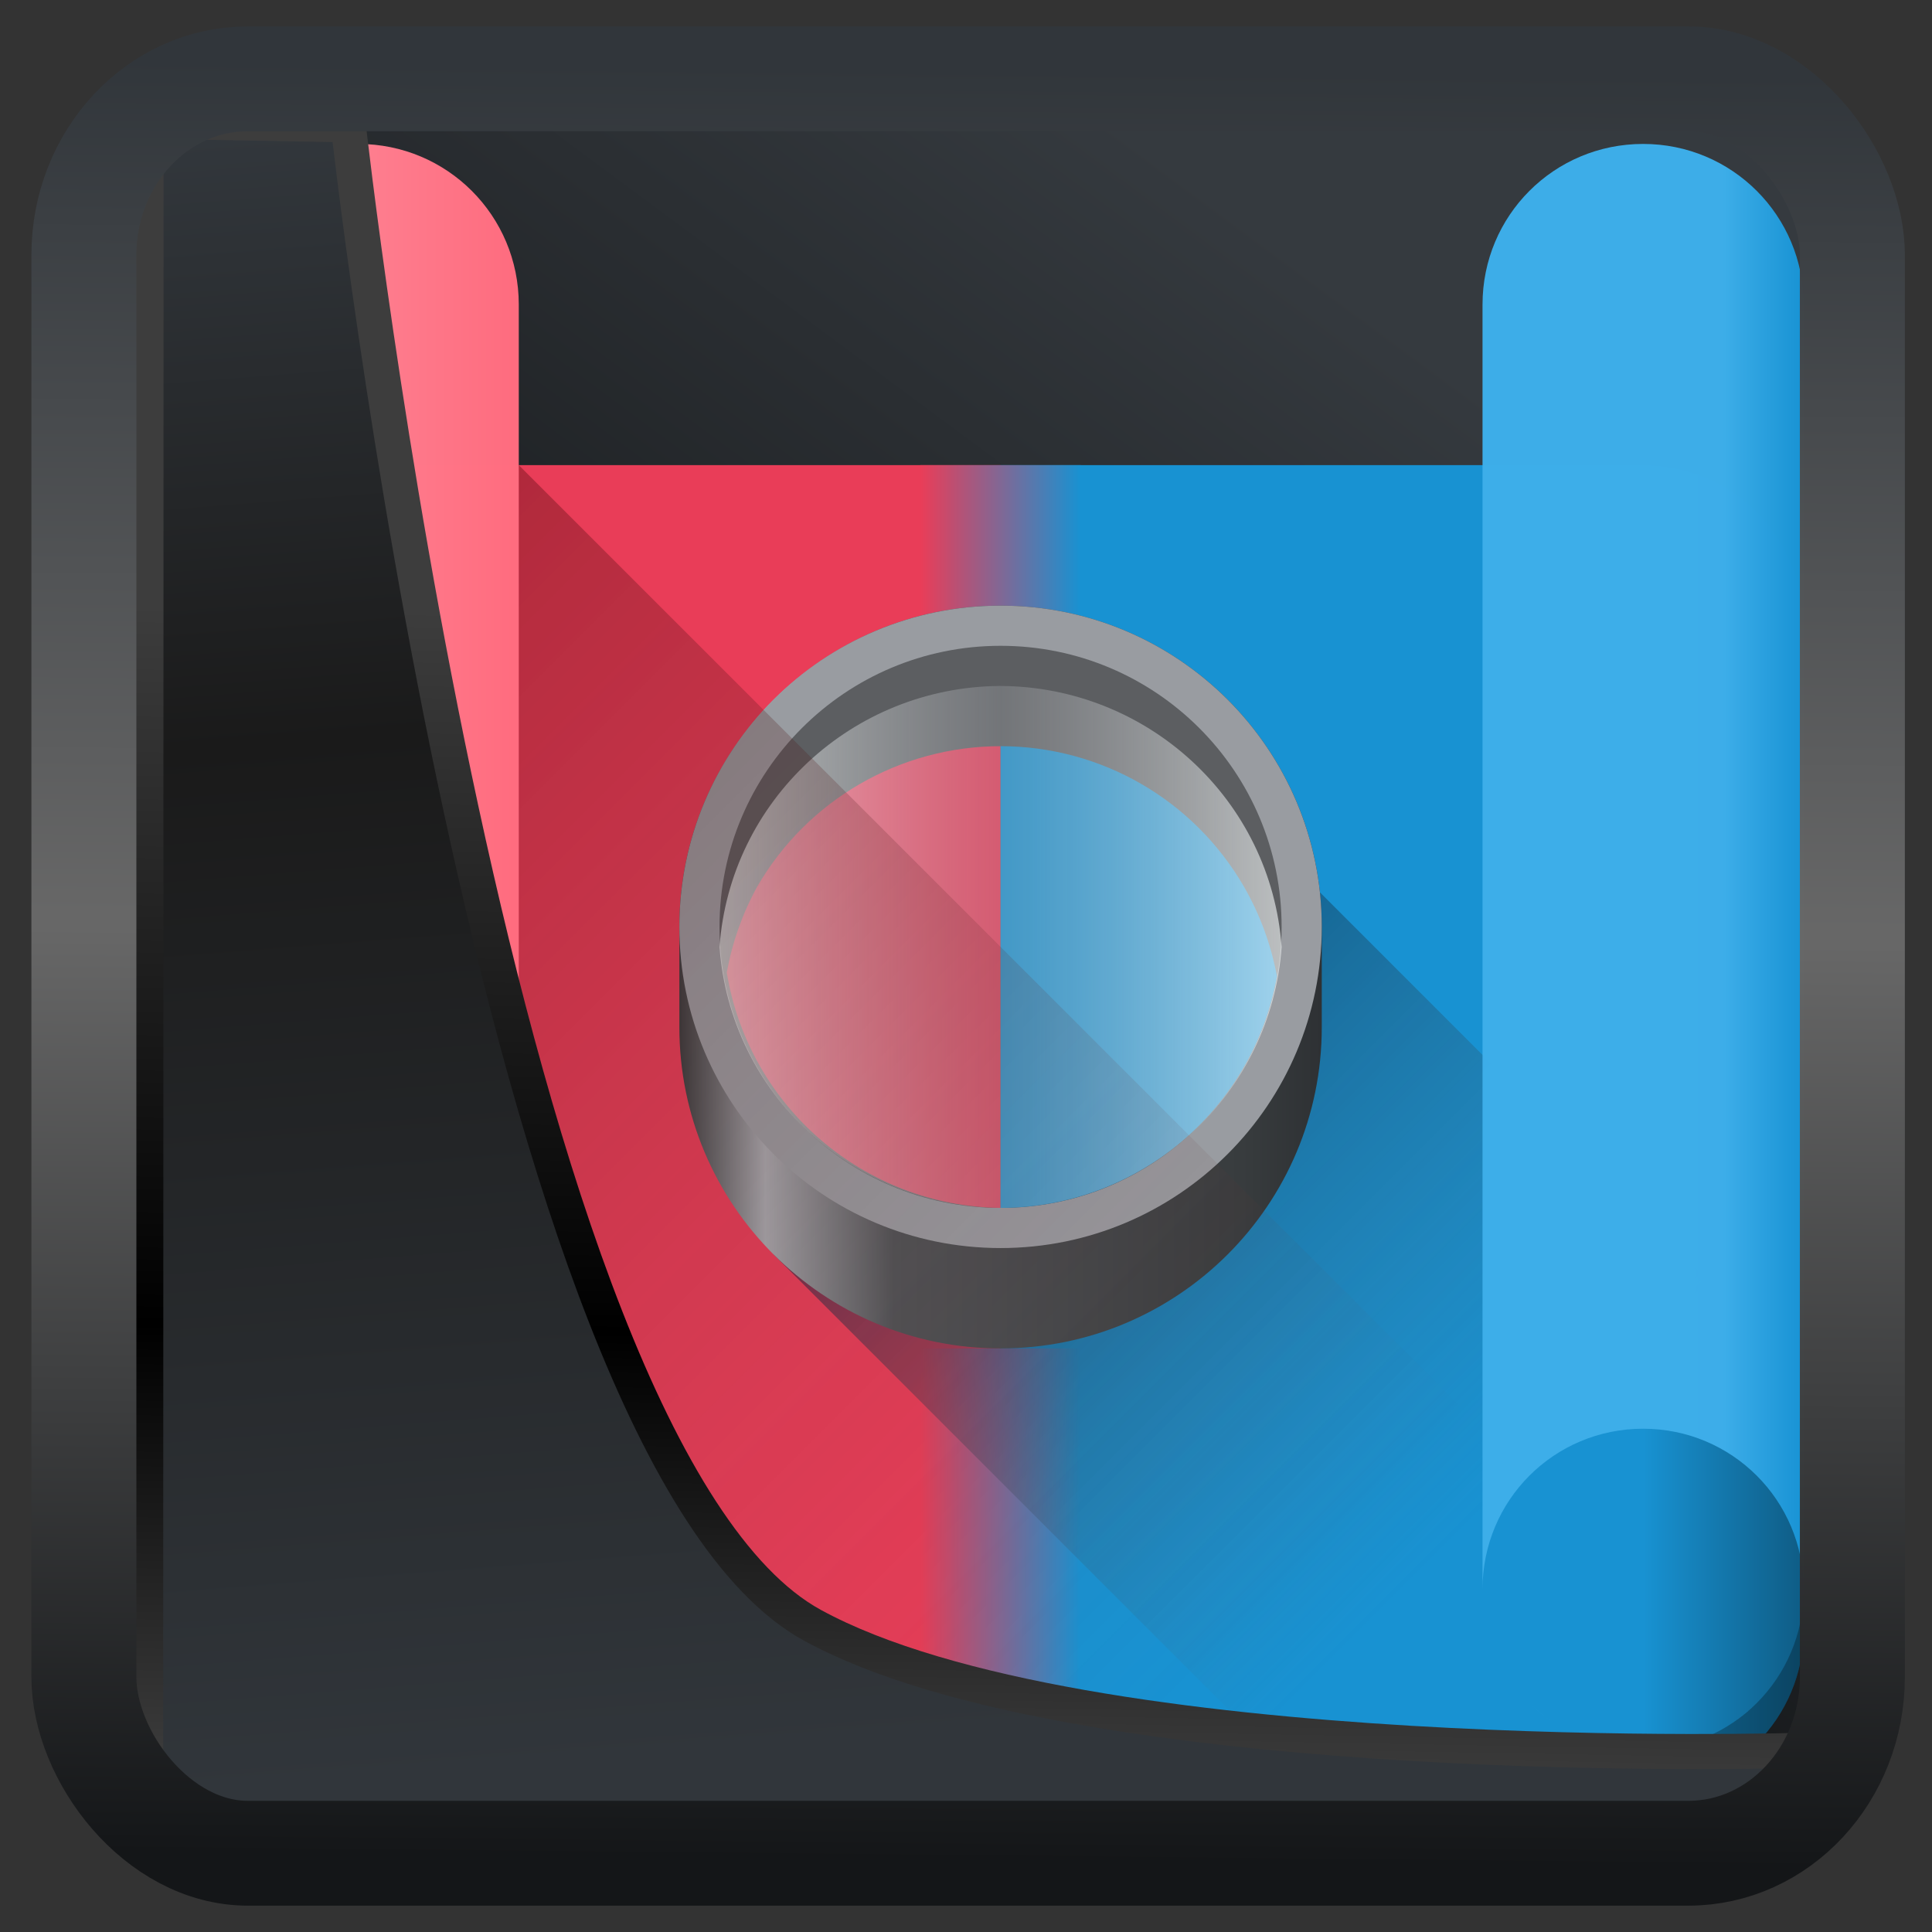 <svg width="32" height="32" version="1.1" viewBox="0 0 48.12 48.12" xmlns="http://www.w3.org/2000/svg" xmlns:xlink="http://www.w3.org/1999/xlink">
<rect x="0" y="0" width="48.12" height="48.12" fill="#333333" stroke="none"/>
<defs>
<linearGradient id="linearGradient3403" x1="6.949" x2="11.215" y1="4.555" y2="59.052" gradientUnits="userSpaceOnUse">
<stop style="stop-color:#32373c" offset="0"/>
<stop style="stop-color:#1a1a1a" offset=".368"/>
<stop style="stop-color:#31363b" offset="1"/>
</linearGradient>
<linearGradient id="linearGradient20558" x1="25.802" x2="25.111" y1="20.374" y2="58.913" gradientUnits="userSpaceOnUse">
<stop style="stop-color:#3d3d3d" offset="0"/>
<stop offset=".618"/>
<stop style="stop-color:#3d3d3d" offset="1"/>
</linearGradient>
<linearGradient id="linearGradient4557" x1="43.5" x2="44.142" y1="64.012" y2=".306" gradientTransform="translate(.361 -.13)" gradientUnits="userSpaceOnUse">
<stop style="stop-color:#141618" offset="0"/>
<stop style="stop-color:#686868" offset=".518"/>
<stop style="stop-color:#31363b" offset="1"/>
</linearGradient>
<linearGradient id="linearGradient919" x1="7.401" x2="33.063" y1="41.743" y2="7.107" gradientUnits="userSpaceOnUse">
<stop style="stop-opacity:.996" offset="0"/>
<stop style="stop-color:#353a3f;stop-opacity:.996" offset="1"/>
</linearGradient>
<linearGradient id="linear0" x1="21.167" x2="22.225" y1="257.84" y2="257.84" gradientTransform="matrix(3.78 0 0 3.78 -76.009 -945.58)" gradientUnits="userSpaceOnUse">
<stop style="stop-color:#bf0038" offset="0"/>
<stop style="stop-color:#e93d58" offset="1"/>
</linearGradient>
<linearGradient id="linear1" x1="21.167" x2="31.75" y1="257.84" y2="257.84" gradientTransform="matrix(3.78 0 0 3.78 -76.009 -945.58)" gradientUnits="userSpaceOnUse">
<stop style="stop-color:#1892d2" offset="0"/>
<stop style="stop-color:#1892d2" offset=".1"/>
<stop style="stop-color:#1892d2" offset=".9"/>
<stop style="stop-color:#0f5c85" offset="1"/>
</linearGradient>
<linearGradient id="linear2" x1="26.987" x2="25.929" y1="254.14" y2="254.14" gradientTransform="matrix(3.78 0 0 3.78 -76.009 -917.58)" gradientUnits="userSpaceOnUse">
<stop style="stop-color:#1892d2" offset="0"/>
<stop style="stop-color:#e93d58" offset="1"/>
</linearGradient>
<linearGradient id="linear3" x1="21.167" x2="22.225" y1="257.84" y2="257.84" gradientTransform="matrix(3.78 0 0 3.78 -76.009 -946.58)" gradientUnits="userSpaceOnUse">
<stop style="stop-color:#bf0038" offset="0"/>
<stop style="stop-color:#e93d58" offset="1"/>
</linearGradient>
<linearGradient id="linear4" x1="21.167" x2="31.75" y1="257.84" y2="257.84" gradientTransform="matrix(3.78 0 0 3.78 -76.009 -946.58)" gradientUnits="userSpaceOnUse">
<stop style="stop-color:#1892d2" offset="0"/>
<stop style="stop-color:#1892d2" offset=".1"/>
<stop style="stop-color:#1892d2" offset=".9"/>
<stop style="stop-color:#0f5c85" offset="1"/>
</linearGradient>
<linearGradient id="linear5" x1="26.987" x2="25.929" y1="254.14" y2="254.14" gradientTransform="matrix(3.78 0 0 9.449 -76.009 -2362.4)" gradientUnits="userSpaceOnUse">
<stop style="stop-color:#1892d2" offset="0"/>
<stop style="stop-color:#e93d58" offset="1"/>
</linearGradient>
<linearGradient id="linear6" x1="26.326" x2="30.948" y1="257.31" y2="257.31" gradientTransform="matrix(2.673 2.673 -2.673 2.673 641 -732.43)" gradientUnits="userSpaceOnUse">
<stop style="stop-color:#00223e;stop-opacity:.538" offset="0"/>
<stop style="stop-color:#5c5f62;stop-opacity:0" offset="1"/>
</linearGradient>
<linearGradient id="linear7" x1="26.987" x2="25.929" y1="254.14" y2="254.14" gradientTransform="matrix(3.78 0 0 3.78 -76.009 -946.58)" gradientUnits="userSpaceOnUse">
<stop style="stop-color:#1892d2" offset="0"/>
<stop style="stop-color:#e93d58" offset="1"/>
</linearGradient>
<linearGradient id="linear8" x1="24.342" x2="28.575" y1="256.25" y2="256.25" gradientTransform="matrix(3.78 0 0 2.914 -76.009 -721.86)" gradientUnits="userSpaceOnUse">
<stop style="stop-color:#383c3e" offset="0"/>
<stop style="stop-color:#a8abb0" offset=".133"/>
<stop style="stop-color:#4f5356" offset=".333"/>
<stop style="stop-color:#383c3e" offset=".875"/>
<stop style="stop-color:#2e3134" offset="1"/>
</linearGradient>
<linearGradient id="linear9" x1="24.606" x2="28.31" y1="255.33" y2="255.33" gradientTransform="matrix(3.78 0 0 3.78 -76.009 -941.08)" gradientUnits="userSpaceOnUse">
<stop style="stop-color:#fbffff;stop-opacity:.6" offset="0"/>
<stop style="stop-color:#a8abb0;stop-opacity:.3" offset=".5"/>
<stop style="stop-color:#fbffff;stop-opacity:.6" offset="1"/>
</linearGradient>
<linearGradient id="linear10" x1="124" x2="132" y1="47.659" y2="47.659" gradientTransform="matrix(1 0 0 1 -88.009 -24.003)" gradientUnits="userSpaceOnUse">
<stop style="stop-color:#3daee9;stop-opacity:.996" offset="0"/>
<stop style="stop-color:#3daee9;stop-opacity:.996" offset=".75"/>
<stop style="stop-color:#1893d4;stop-opacity:.996" offset="1"/>
</linearGradient>
<linearGradient id="linear11" x1="23.283" x2="29.501" y1="253.61" y2="259.83" gradientTransform="matrix(3.78 0 0 3.78 -76.009 -946.58)" gradientUnits="userSpaceOnUse">
<stop style="stop-color:#3e0001;stop-opacity:.328" offset="0"/>
<stop style="stop-color:#754949;stop-opacity:0" offset="1"/>
</linearGradient>
<linearGradient id="linear12" x1="92" x2="100" y1="47.659" y2="47.659" gradientTransform="matrix(1 0 0 1 -88.009 -24.003)" gradientUnits="userSpaceOnUse">
<stop style="stop-color:#ff6c7f;stop-opacity:.996" offset="0"/>
<stop style="stop-color:#ff8999;stop-opacity:.996" offset=".25"/>
<stop style="stop-color:#ff6c7f;stop-opacity:.996" offset="1"/>
</linearGradient>
</defs>
<rect x="3.163" y="3.018" width="42.085" height="42.712" ry="0" style="fill-rule:evenodd;fill:url(#linearGradient919)"/>
<g transform="translate(.925 -.415)">
<path d="m7.996 13c-2.215 0-4 1.785-4 4v24c0 2.219 1.785 4 4 4h16v-32z" style="fill:url(#linear0)"/>
<path d="m23.996 13v32h16.004c2.215 0 4-1.781 4-4v-24c0-2.215-1.785-4-4-4z" style="fill:url(#linear1)"/>
<path d="m21.996 41h4v4h-4z" style="fill:url(#linear2)"/>
<path d="m7.996 13c-2.215 0-4 1.785-4 4v24c0 2.219 1.785 4 4 4h32.004c2.215 0 4-1.781 4-4v-24c0-2.215-1.785-4-4-4z" style="fill-opacity:.273"/>
<path d="m7.996 12c-2.215 0-4 1.785-4 4v24c0 2.219 1.785 4 4 4h16v-32z" style="fill:url(#linear3)"/>
<path d="m23.996 12v32h16.004c2.215 0 4-1.781 4-4v-24c0-2.215-1.785-4-4-4z" style="fill:url(#linear4)"/>
<path d="m21.996 34h4v10h-4z" style="fill:url(#linear5)"/>
<path d="m33.312 46.629-14.973-14.973 11.316-11.312 16.969 16.973" style="fill:url(#linear6)"/>
<path d="m21.996 12h4v4h-4z" style="fill:url(#linear7)"/>
<path d="m23.996 15.5c4.422 0 8 3.582 8 8v2.5c0 4.418-3.578 8-8 8-4.418 0-8-3.582-8-8v-2.5c0-4.418 3.582-8 8-8z" style="fill:url(#linear8)"/>
<path d="m31.996 23.5c0 4.418-3.578 8-8 8-4.418 0-8-3.582-8-8s3.582-8 8-8c4.422 0 8 3.582 8 8z" style="fill:#999ca1"/>
<path d="m30.996 23.5c0 3.867-3.133 7-7 7-3.863 0-7-3.133-7-7s3.137-7 7-7c3.867 0 7 3.133 7 7z" style="fill:#5c5e61"/>
<path d="m23.996 19c-2.5 0-4.812 1.336-6.062 3.5-0.367 0.668-0.621 1.387-0.758 2.137 0.551 3.348 3.426 5.82 6.82 5.863z" style="fill:#e83a57"/>
<path d="m23.996 19v11.5c3.391-0.004 6.289-2.438 6.883-5.773-0.145-0.781-0.422-1.535-0.82-2.227-1.25-2.164-3.559-3.5-6.062-3.5z" style="fill:#1791d1"/>
<path d="m23.973 17.5c-3.676 0.031-6.715 2.859-6.977 6.5 0.262 3.641 3.301 6.469 6.977 6.5 3.695-0.004 6.762-2.84 7.023-6.5-0.262-3.656-3.328-6.492-7.023-6.5z" style="fill:url(#linear9)"/>
<path d="m40 4c-2.219 0-4 1.785-4 4v32c0-2.215 1.781-4 4-4 2.215 0 4 1.785 4 4v-32c0-2.215-1.785-4-4-4zm-2.832 38.832c0.18 0.18 0.379 0.344 0.59 0.488-0.211-0.145-0.41-0.309-0.59-0.488zm5.66 0c-0.18 0.18-0.375 0.344-0.59 0.488 0.215-0.145 0.41-0.309 0.59-0.488z" style="fill:url(#linear10)"/>
<path d="m7.996 12v24c-2.207 0-4 1.793-4 4 0 2.211 1.793 4 4 4h36.004l-32.004-32z" style="fill:url(#linear11)"/>
<path d="m7.996 4c-2.215 0-4 1.785-4 4v32c0-2.215 1.785-4 4-4s4 1.785 4 4v-32c0-2.215-1.785-4-4-4zm-2.828 38.832c0.18 0.18 0.375 0.344 0.59 0.488-0.215-0.145-0.41-0.309-0.59-0.488zm5.66 0c-0.184 0.18-0.379 0.344-0.59 0.488 0.211-0.145 0.406-0.309 0.59-0.488z" style="fill:url(#linear12)"/>
</g>
<path transform="matrix(.752 0 0 .752 .1 .025)" d="m4.704 3.982-0.013 56.82h53.904l1.022-2.866s-23.875 0.766-32.844-4.14c-10.516-5.753-15.372-49.697-15.372-49.697z" style="fill:url(#linearGradient3403);mix-blend-mode:normal;stroke-linejoin:round;stroke-width:1.162;stroke:url(#linearGradient20558)"/>
<rect transform="matrix(.704 0 0 .703 1.363 1.544)" x="1.032" y=".596" width="62.567" height="62.867" rx="5.803" ry="6.245" style="fill:none;stroke-linejoin:round;stroke-miterlimit:7.8;stroke-opacity:.995;stroke-width:3.714;stroke:url(#linearGradient4557)"/>
</svg>
